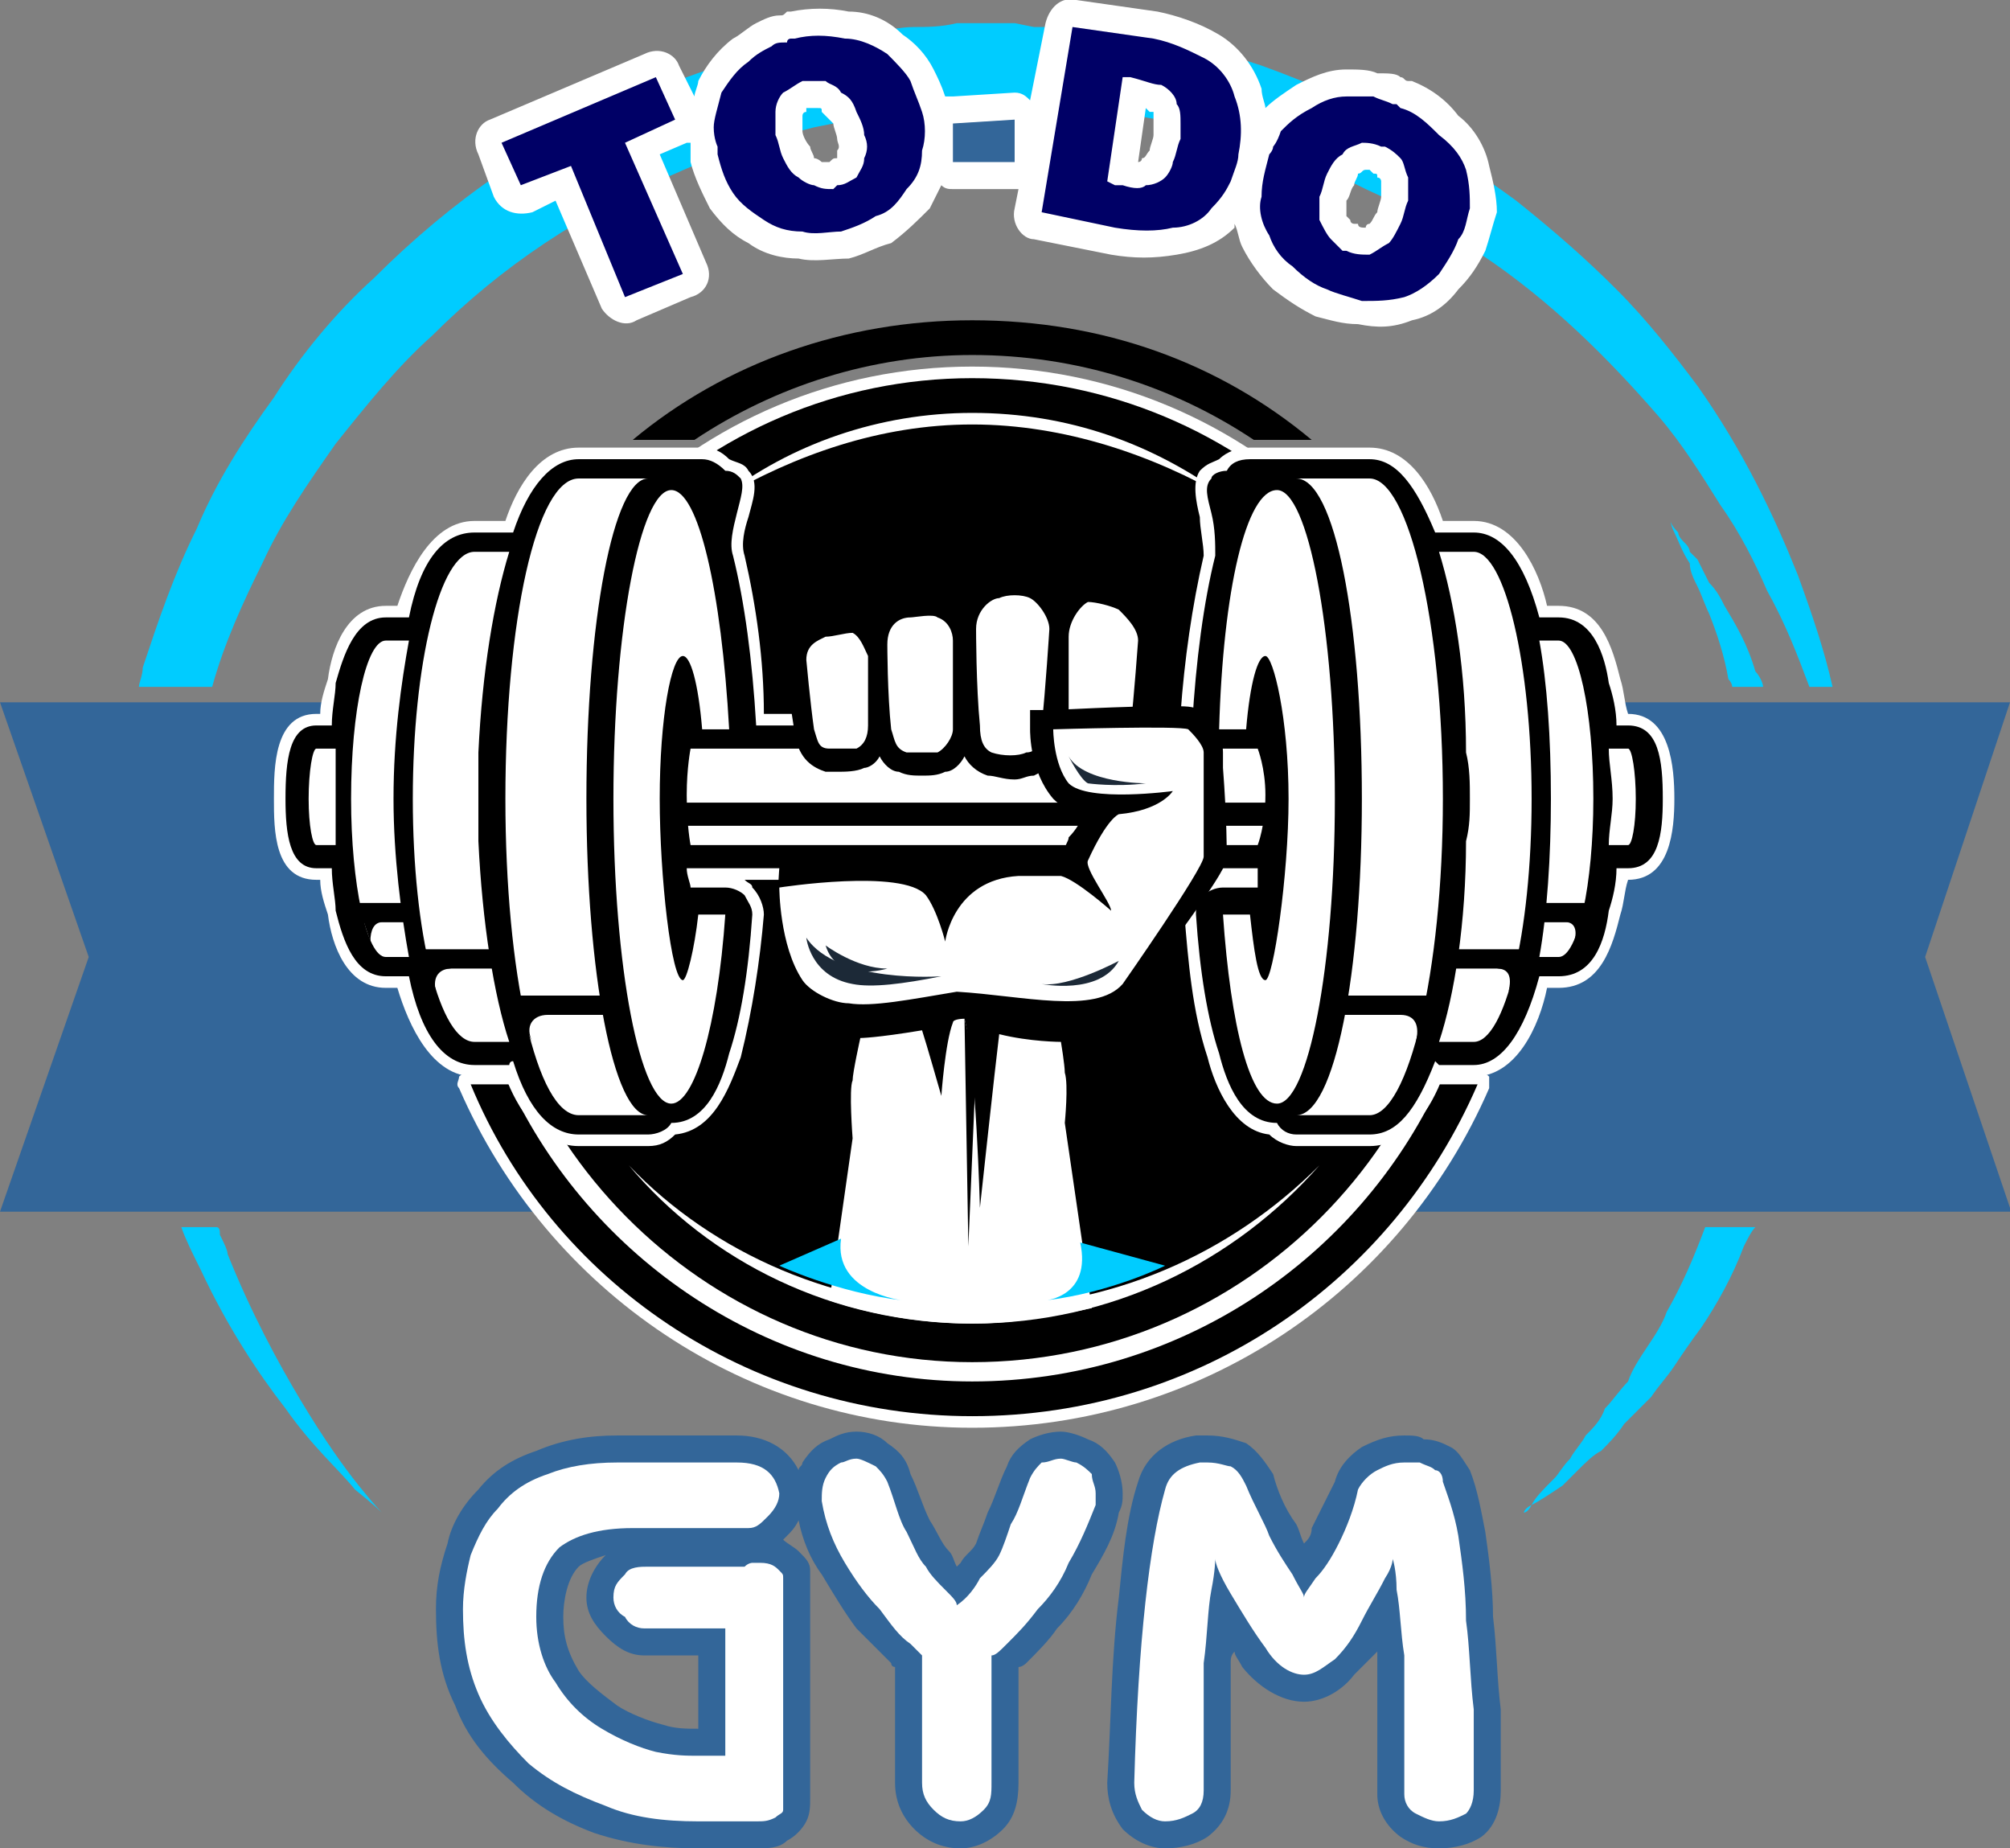 <?xml version="1.0" encoding="UTF-8"?>
<!DOCTYPE svg PUBLIC "-//W3C//DTD SVG 1.1//EN" "http://www.w3.org/Graphics/SVG/1.1/DTD/svg11.dtd">
<!-- Creator: CorelDRAW X8 -->
<svg xmlns="http://www.w3.org/2000/svg" xml:space="preserve" width="521px" height="479px" version="1.1" style="shape-rendering:geometricPrecision; text-rendering:geometricPrecision; image-rendering:optimizeQuality; fill-rule:evenodd; clip-rule:evenodd"
viewBox="0 0 521 479"
 xmlns:xlink="http://www.w3.org/1999/xlink">
 <rect x="0" y="0" width="521" height="479" fill="#808080" stroke="none"/>
 <defs>
  <style type="text/css">
   <![CDATA[
    .fil8 {fill:#336699}
    .fil2 {fill:white}
    .fil4 {fill:black;fill-rule:nonzero}
    .fil3 {fill:black;fill-rule:nonzero}
    .fil10 {fill:#000066;fill-rule:nonzero}
    .fil0 {fill:#00CCFF;fill-rule:nonzero}
    .fil7 {fill:#00CCFF;fill-rule:nonzero}
    .fil6 {fill:#1C2937;fill-rule:nonzero}
    .fil1 {fill:#336699;fill-rule:nonzero}
    .fil5 {fill:white;fill-rule:nonzero}
    .fil9 {fill:white;fill-rule:nonzero}
   ]]>
  </style>
 </defs>
 <g id="Camada_x0020_1">
  <g id="_2272559702176">
   <path class="fil0" d="M78 363c-6,-10 -13,-23 -19,-38 0,-1 -1,-3 -2,-5 0,-1 0,-2 -1,-2l-9 0c1,3 3,7 5,11 7,15 15,27 22,36 7,10 14,16 18,21 5,4 7,6 7,6 0,0 -2,-2 -6,-7 -4,-5 -9,-12 -15,-22z"/>
   <path class="fil0" d="M55 178c3,-11 8,-22 13,-32 5,-11 12,-21 19,-31 8,-10 16,-20 25,-28 18,-18 39,-32 63,-42 11,-5 24,-9 36,-12l5 -1c1,0 3,-1 4,-1 3,0 6,-1 10,-1 3,-1 6,-1 9,-2 3,0 6,0 9,0 3,0 7,-1 10,-1 2,0 3,0 5,0l4 0c3,0 6,1 9,1 2,0 3,0 5,0l5 1c12,1 24,4 35,7 12,3 23,8 33,13 11,5 20,10 30,17 18,12 33,27 46,42 6,7 11,15 16,23 5,7 9,15 12,22 5,9 8,17 11,25l6 0c-2,-9 -5,-18 -9,-29 -6,-15 -14,-32 -26,-49 -6,-8 -13,-17 -21,-25 -8,-8 -16,-15 -26,-23 -19,-14 -41,-26 -66,-35 -12,-4 -26,-7 -39,-8l-5 -1c-2,0 -3,0 -5,-1 -3,0 -7,0 -10,0l-5 -1c-2,0 -4,0 -6,0 -3,0 -6,0 -9,0 -4,1 -8,1 -11,1 -4,0 -7,1 -10,1 -4,1 -7,1 -11,2 -1,0 -3,0 -5,1l-5 1c-14,3 -27,7 -40,13 -26,11 -49,27 -69,47 -10,9 -19,20 -26,31 -8,11 -15,22 -20,34 -6,12 -10,24 -14,36 0,2 -1,4 -1,5l19 0z"/>
   <path class="fil0" d="M442 318c0,0 0,0 0,0 -3,8 -6,15 -10,22 -1,3 -3,6 -5,9 -2,3 -4,6 -5,9 -2,2 -4,5 -6,7 -1,3 -3,5 -5,7 -1,2 -3,4 -4,6 -2,2 -3,4 -4,5 -3,3 -5,5 -6,7 -2,1 -2,2 -2,2 0,0 1,0 2,-2 2,-1 5,-3 8,-5 1,-1 3,-3 4,-4 2,-2 4,-4 6,-5 2,-2 4,-4 6,-7 2,-2 4,-4 7,-7 2,-3 4,-5 6,-8 2,-3 4,-6 7,-10 4,-6 8,-13 11,-21 1,-2 2,-4 3,-5l-13 0z"/>
   <path class="fil0" d="M455 174c-2,-7 -5,-12 -8,-17 -1,-2 -2,-4 -4,-6 -1,-2 -2,-4 -3,-6 -1,-1 -1,-1 -2,-2 0,-1 -1,-2 -1,-2 -1,-1 -2,-2 -2,-3 -2,-2 -2,-3 -2,-3 0,0 0,1 1,3 1,2 2,5 4,8 0,2 1,4 2,6 1,2 2,5 3,7 2,5 4,11 5,17 1,1 1,2 1,2l8 0c0,-1 -1,-3 -2,-4z"/>
   <polygon class="fil1" points="80,182 69,182 0,182 23,248 0,314 69,314 213,314 333,314 433,314 521,314 521,313 499,248 521,182 521,182 433,182 388,182 "/>
   <g>
    <path class="fil2" d="M373 278l10 0c1,0 2,0 3,1 0,1 0,2 0,3 -23,53 -75,88 -134,88 -58,0 -110,-35 -133,-88 -1,-1 0,-2 0,-3 1,-1 2,-1 3,-1l10 0c1,0 2,1 2,2 22,45 68,75 118,75 51,0 97,-30 118,-75 1,-1 2,-2 3,-2z"/>
   </g>
   <path class="fil3" d="M373 281c-21,45 -67,77 -121,77 -53,0 -99,-32 -120,-77l-10 0c21,51 72,86 130,86 59,0 109,-35 131,-86l-10 0z"/>
   <path class="fil3" d="M252 92c27,0 52,8 73,22l15 0c-24,-20 -54,-31 -88,-31 -33,0 -64,11 -88,31l16 0c21,-14 46,-22 72,-22z"/>
   <g>
    <path class="fil2" d="M252 95c72,0 131,58 131,130 0,72 -59,131 -131,131 -72,0 -130,-59 -130,-131 0,-72 58,-130 130,-130z"/>
   </g>
   <path class="fil4" d="M252 98c-70,0 -127,57 -127,127 0,70 57,128 127,128 71,0 128,-58 128,-128 0,-70 -57,-127 -128,-127z"/>
   <path class="fil5" d="M252 110c24,0 47,8 66,19 -19,-14 -41,-22 -66,-22 -24,0 -47,8 -65,22 19,-11 41,-19 65,-19z"/>
   <g>
    <path class="fil2" d="M329 294c-9,-1 -14,-12 -16,-20 -4,-12 -5,-25 -6,-37 0,-2 1,-5 2,-7 1,0 2,-1 3,-1 -3,-1 -6,-1 -9,-1 -16,0 -33,0 -50,0 -20,0 -40,0 -60,0 1,1 2,1 2,2 2,2 3,5 3,7 -1,12 -3,25 -6,37 -3,8 -7,19 -17,20 -2,2 -4,3 -7,3l-18 0c-10,0 -16,-10 -19,-18l-8 0c-11,0 -17,-13 -20,-23l-3 0c-10,0 -14,-11 -15,-19 -1,-3 -2,-6 -2,-9l-1 0c-11,0 -11,-13 -11,-21 0,-8 0,-22 11,-22l1 0c0,-3 1,-6 2,-9 1,-8 5,-19 15,-19l3 0c3,-9 9,-22 20,-22l8 0c3,-9 9,-19 19,-19l32 0c3,0 5,1 7,3 2,1 4,1 5,3 3,3 1,8 0,12 -1,3 -2,7 -1,10 3,13 5,27 5,41l108 0c1,-14 3,-28 6,-41 0,-3 -1,-7 -1,-10 -1,-4 -2,-9 0,-12 2,-2 3,-2 5,-3 2,-2 5,-3 8,-3l31 0c10,0 16,10 19,19l8 0c11,0 17,13 19,22l3 0c11,0 14,11 16,19 1,3 1,6 2,9l0 0c11,0 12,14 12,22 0,8 -1,21 -12,21l0 0c-1,3 -1,6 -2,9 -2,8 -5,19 -16,19l-3 0c-2,10 -8,23 -19,23l-8 0c-3,8 -9,18 -19,18l-19 0c-2,0 -5,-1 -7,-3z"/>
   </g>
   <path class="fil4" d="M336 294c-2,0 -4,-1 -5,-3 0,0 0,0 0,0 -9,0 -13,-10 -15,-18 -3,-9 -5,-21 -6,-36 0,-2 0,-3 2,-5 1,-1 3,-2 5,-2l7 0c1,0 1,0 2,0 0,-1 0,-3 0,-5 0,0 -147,0 -147,0 0,0 0,0 -1,0 0,2 1,4 1,5 0,0 1,0 2,0l7 0c2,0 4,1 5,2 1,2 2,3 2,5 -1,15 -3,27 -6,36 -2,8 -6,18 -15,18 0,0 0,0 0,0 -1,2 -4,3 -6,3l-18 0c-7,0 -13,-6 -17,-19 -1,0 -1,1 -1,1l-9 0c-8,0 -14,-8 -17,-23l-6 0c-8,0 -11,-9 -13,-17 0,-3 -1,-7 -1,-11l-4 0c-7,0 -8,-9 -8,-18 0,-10 1,-19 8,-19l4 0c0,-4 1,-8 1,-11 2,-7 5,-17 13,-17l6 0c3,-15 9,-22 17,-22l9 0c0,0 0,0 1,0 4,-12 10,-19 17,-19l32 0c2,0 4,1 6,3 0,0 0,0 0,0 2,0 3,1 4,2 1,2 0,5 -1,9 -1,4 -2,8 -1,11 3,12 5,27 6,44l113 0c1,-17 3,-32 6,-44 0,-3 0,-7 -1,-11 -1,-4 -2,-7 0,-9 0,-1 2,-2 4,-2 0,0 0,0 0,0 1,-2 3,-3 6,-3l31 0c7,0 12,7 17,19 0,0 1,0 1,0l9 0c7,0 13,7 17,22l5 0c9,0 12,10 13,17 1,3 2,7 2,11l3 0c8,0 9,9 9,19 0,9 -1,18 -9,18l-3 0c0,4 -1,8 -2,11 -1,8 -4,17 -13,17l-5 0c-4,15 -10,23 -17,23l-9 0c0,0 -1,-1 -1,-1 -5,13 -10,19 -17,19l-19 0z"/>
   <path class="fil5" d="M252 339c-35,0 -67,-14 -89,-37 21,25 53,41 89,41 36,0 68,-16 90,-41 -23,23 -54,37 -90,37z"/>
   <path class="fil5" d="M152 207c0,-46 7,-83 16,-83l-18 0c-11,0 -19,37 -19,83 0,45 8,82 19,82l18 0c-9,0 -16,-37 -16,-82zm26 -1c0,8 1,13 1,13l147 0c0,0 2,-5 2,-13 0,-7 -2,-12 -2,-12l-147 0c0,0 -1,5 -1,12zm-1 48c-3,0 -6,-27 -6,-47 0,-21 3,-37 6,-37 2,0 4,7 5,19l7 0c-2,-36 -8,-62 -15,-62 -8,0 -15,36 -15,80 0,44 7,79 15,79 6,0 12,-20 14,-49l-7 0c-1,9 -3,17 -4,17zm-77 -88c-5,0 -9,18 -9,41 0,22 4,41 9,41l6 0c-2,-11 -4,-26 -4,-41 0,-16 2,-30 4,-41l-6 0zm24 41c0,-4 0,-8 0,-12 1,-21 4,-39 8,-52l-9 0c-9,0 -16,29 -16,64 0,35 7,63 16,63l9 0c-4,-12 -7,-31 -8,-52 0,-4 0,-7 0,-11zm-42 -13c-1,0 -2,6 -2,13 0,7 1,12 2,12l5 0c0,-4 0,-8 0,-12 0,-5 0,-9 0,-13l-5 0zm322 -28l-5 0c2,11 3,25 3,41 0,15 -1,30 -3,41l5 0c5,0 9,-19 9,-41 0,-23 -4,-41 -9,-41zm18 28l-5 0c0,4 1,8 1,13 0,4 -1,8 -1,12l5 0c1,0 2,-5 2,-12 0,-7 -1,-13 -2,-13zm-67 -70l-19 0c10,0 17,37 17,83 0,45 -7,82 -17,82l19 0c10,0 19,-37 19,-82 0,-46 -9,-83 -19,-83zm27 19l-9 0c4,13 7,31 7,52 1,4 1,8 1,12 0,4 0,7 -1,11 0,21 -3,40 -7,52l9 0c8,0 15,-28 15,-63 0,-35 -7,-64 -15,-64zm-51 -16c-8,0 -14,26 -15,62l7 0c1,-12 3,-19 5,-19 2,0 6,16 6,37 0,20 -4,47 -6,47 -2,0 -3,-8 -4,-17l-7 0c2,29 7,49 14,49 8,0 15,-35 15,-79 0,-44 -7,-80 -15,-80z"/>
   <polygon class="fil4" points="176,214 330,214 330,208 176,208 "/>
   <polygon class="fil4" points="348,263 371,263 371,258 348,258 "/>
   <polygon class="fil4" points="374,251 395,251 395,246 374,246 "/>
   <polygon class="fil4" points="397,239 413,239 413,234 397,234 "/>
   <path class="fil4" d="M363 263c4,0 5,3 4,7l3 -8 -7 1z"/>
   <path class="fil4" d="M388 251c3,0 4,2 3,6l3 -7 -6 1z"/>
   <path class="fil4" d="M406 239c2,0 3,2 2,5l3 -6 -5 1z"/>
   <polygon class="fil4" points="134,263 157,263 157,258 134,258 "/>
   <polygon class="fil4" points="110,251 131,251 131,246 110,246 "/>
   <polygon class="fil4" points="91,239 107,239 107,234 91,234 "/>
   <path class="fil4" d="M142 263c-4,0 -6,3 -4,7l-4 -8 8 1z"/>
   <path class="fil4" d="M117 251c-3,0 -5,2 -4,6l-3 -7 7 1z"/>
   <path class="fil4" d="M99 239c-2,0 -3,2 -3,5l-2 -6 5 1z"/>
   <path class="fil4" d="M263 202c-3,0 -5,-1 -7,-1 -3,-1 -5,-3 -6,-5 -1,2 -3,4 -5,4 -2,1 -4,1 -6,1l0 0c-2,0 -4,0 -6,-1 -2,0 -4,-2 -5,-4 -1,2 -3,3 -4,3 -2,1 -5,1 -7,1 -1,0 -2,0 -3,0 -3,-1 -7,-3 -8,-10 -1,-7 -3,-18 -3,-18l0 0c0,-6 4,-11 10,-13 1,0 3,0 5,0 2,0 3,0 5,1 1,0 2,1 2,1 2,-3 5,-6 10,-7 1,0 2,0 4,0 3,0 5,0 7,1 1,1 2,1 2,2 2,-4 7,-7 10,-8 2,0 3,0 4,0 4,0 6,1 8,2 2,1 4,3 5,5 2,-1 5,-3 8,-3 1,0 2,0 3,0 2,0 5,0 8,2 4,2 6,7 6,11 0,1 0,15 -2,24 0,5 -4,10 -8,11 -1,0 -2,0 -4,0 -2,0 -5,0 -7,-1 -3,-1 -4,-2 -5,-4 -2,3 -4,4 -6,5 -2,0 -3,1 -5,1l0 0z"/>
   <path class="fil5" d="M267 155c-2,-1 -6,-1 -8,0 -2,0 -6,3 -6,8 0,0 0,15 1,25 0,4 1,6 3,7 3,1 7,1 9,0 3,0 4,-3 4,-7 1,-9 2,-25 2,-25 0,-3 -3,-7 -5,-8zm-24 5c-1,-1 -6,0 -7,0 -3,0 -6,2 -6,7 0,0 0,13 1,22 1,3 1,5 4,6 2,0 6,0 8,0 2,-1 4,-4 4,-6 0,-9 0,-23 0,-23 0,-2 -1,-5 -4,-6zm47 -2c-2,-1 -6,-2 -8,-2 -2,1 -5,5 -5,9 0,0 0,14 0,23 0,3 1,6 3,6 2,1 6,2 8,1 3,-1 4,-3 5,-6 1,-9 2,-23 2,-23 0,-3 -3,-6 -5,-8zm-69 6c-2,0 -5,1 -7,1 -2,1 -5,2 -5,6 0,0 1,11 2,18 1,3 1,5 4,5 1,0 5,0 7,0 2,-1 3,-3 3,-6 0,-7 0,-18 0,-18 -1,-2 -2,-5 -4,-6z"/>
   <path class="fil4" d="M270 263c-6,0 -12,-1 -18,-1 -2,0 -3,0 -5,-1 -2,0 -4,1 -6,1 -4,0 -7,0 -9,0 -9,0 -18,-1 -24,-8l0 0 0 -1c-8,-14 -6,-27 -6,-28l0 -5 49 0 0 3c3,-2 7,-3 12,-3l13 0c0,-1 1,-2 1,-3 2,-2 3,-4 4,-6 -4,-1 -6,-2 -8,-4 -6,-7 -6,-17 -6,-18l0 -5 6 0c0,0 19,-1 29,-1 6,0 7,0 9,1 0,0 6,5 6,11 0,0 0,2 0,4 1,13 1,22 1,24 -1,2 -1,4 -22,32 -6,7 -17,8 -26,8 0,0 0,0 0,0z"/>
   <path class="fil5" d="M312 195c0,-2 -3,-5 -4,-6 -2,-1 -35,0 -35,0 0,0 0,9 4,14 5,5 27,2 27,2 0,0 -3,5 -14,6 0,0 -3,1 -8,12 -1,2 6,11 6,13 0,0 -9,-8 -13,-9 -3,0 -11,0 -11,0 -17,1 -19,17 -19,17 0,0 -2,-8 -5,-12 -6,-7 -38,-2 -38,-2 0,0 0,15 6,24 2,3 8,6 12,6 6,1 16,-1 28,-3 17,1 36,6 43,-2 0,0 21,-30 21,-33 0,-2 0,-26 0,-27z"/>
   <path class="fil5" d="M276 278c0,-2 -1,-8 -1,-8 0,0 -8,0 -16,-2 -1,8 -5,45 -5,45 0,0 -1,-38 -4,-49 0,0 -3,0 -3,1 -2,5 -3,19 -3,19 0,0 -4,-14 -5,-17 -12,2 -16,2 -16,2 0,0 -2,9 -2,11 -1,2 0,15 0,15l-6 42c12,4 25,6 37,6 11,0 21,-2 31,-4l-7 -48c0,0 1,-10 0,-13z"/>
   <path class="fil6" d="M209 243c0,0 1,10 12,12 5,1 13,0 23,-2 0,0 -27,2 -35,-10z"/>
   <path class="fil7" d="M202 328c0,0 15,7 32,9 0,0 -18,-2 -16,-16l-16 7z"/>
   <path class="fil7" d="M302 328c0,0 -14,7 -31,9 0,0 12,-1 9,-15l22 6z"/>
   <path class="fil6" d="M270 255c0,0 15,3 20,-6 0,0 -13,7 -20,6z"/>
   <polygon class="fil4" points="250,264 251,323 253,276 "/>
   <path class="fil6" d="M214 245c0,0 8,6 16,6 0,0 -13,4 -16,-6z"/>
   <path class="fil6" d="M277 196c0,0 3,6 5,7 0,0 7,1 15,0 0,0 -16,0 -20,-7z"/>
   <g>
    <path class="fil8" d="M207 381c0,-1 1,-1 1,-2 2,-3 4,-5 7,-6 2,-1 4,-2 7,-2 3,0 6,1 8,3 3,2 5,4 6,8 0,0 0,0 0,0 2,4 3,8 5,12 2,3 3,6 5,8 1,1 1,2 2,4 1,-1 1,-1 1,-1 1,-2 3,-3 4,-5 1,-3 2,-5 3,-8 2,-4 3,-8 5,-12 0,0 0,0 0,0 1,-3 3,-5 6,-7 2,-1 5,-2 8,-2 2,0 5,1 7,2 0,0 0,0 0,0 3,1 5,3 7,6 1,2 2,5 2,8 0,2 0,3 -1,5 -1,6 -4,11 -7,16 -2,5 -5,10 -9,14 -2,3 -5,6 -8,9 0,0 -1,1 -2,1l0 30c0,5 -1,9 -4,12 -3,3 -7,5 -11,5 0,0 0,0 0,0 -5,0 -9,-2 -12,-5 -3,-3 -5,-7 -5,-12l0 -30c0,0 -1,0 -1,-1 -3,-3 -6,-6 -9,-9 -3,-4 -6,-9 -9,-14 -3,-4 -5,-9 -6,-14 -1,2 -2,3 -3,4 0,0 -1,1 -1,1 1,1 3,2 4,3 2,2 3,3 3,5 0,2 0,3 0,5l0 54c0,2 0,4 -1,6 -1,2 -3,4 -5,5 -2,2 -5,2 -8,2 -1,0 -1,0 -1,0 0,0 -1,0 -2,0 0,0 -1,0 -2,0l-10 0c-9,0 -18,-1 -27,-4 -8,-3 -15,-7 -21,-13 -7,-6 -12,-12 -15,-20 -4,-8 -5,-16 -5,-25 0,0 0,0 0,0 0,-6 1,-11 3,-17 1,-5 4,-10 8,-14 4,-5 9,-8 15,-10 7,-3 14,-4 21,-4l31 0c7,0 13,3 16,9zm-26 67l0 -19 -14 0c-4,0 -7,-2 -10,-5 -3,-3 -5,-6 -5,-10 0,-4 2,-8 5,-11 -3,1 -6,2 -7,3 -3,3 -4,9 -4,13 0,5 1,9 4,14 2,3 6,6 10,9 3,2 8,4 12,5 3,1 6,1 9,1zm176 -20c-2,2 -4,4 -6,6 -3,4 -8,7 -13,7 -6,0 -12,-4 -16,-9 -1,-2 -2,-3 -2,-4 -1,1 -1,2 -1,3 0,8 0,16 0,24 0,3 0,6 0,9 0,0 0,0 0,0 0,5 -2,9 -6,12 -3,2 -7,3 -11,3 -4,0 -8,-2 -11,-5 -3,-4 -4,-8 -4,-12 0,0 0,0 0,0 1,-16 1,-32 3,-48 1,-10 2,-21 5,-30 2,-7 8,-11 15,-12 1,0 2,0 3,0 4,0 7,1 10,2 3,2 5,5 7,8 1,4 3,9 6,13 1,2 1,3 2,5 1,-1 2,-2 2,-4 2,-4 4,-8 6,-12 0,0 0,0 0,0 1,-4 4,-7 7,-9 4,-2 7,-3 11,-3 2,0 4,0 5,1 3,0 5,1 7,2 2,1 3,3 5,6 2,5 3,11 4,16 1,7 2,15 2,22 1,8 1,16 2,24 0,7 0,14 0,21 0,4 -1,9 -5,12 -3,2 -7,3 -11,3 0,0 0,0 0,0 -4,0 -7,-1 -10,-3 -4,-3 -6,-7 -6,-11 0,0 0,0 0,0 0,-5 0,-9 0,-14 0,-7 0,-14 0,-21 0,-1 0,-2 0,-2z"/>
   </g>
   <path class="fil9" d="M181 472c-9,0 -17,-1 -24,-4 -8,-3 -14,-6 -20,-11 -5,-5 -10,-11 -13,-18 -3,-7 -4,-14 -4,-22 0,-5 1,-10 2,-14 2,-5 4,-9 7,-12 3,-4 7,-7 13,-9 5,-2 11,-3 18,-3l31 0c7,0 10,3 11,8 0,2 -1,4 -3,6 -2,2 -3,3 -5,3l-30 0c-9,0 -15,2 -19,5 -4,4 -6,10 -6,18 0,7 2,13 5,17 3,5 7,9 12,12 5,3 10,5 14,6 5,1 8,1 11,1l7 0 0 -33 -21 0c-2,0 -4,-1 -5,-3 -2,-1 -3,-3 -3,-5 0,-3 1,-4 3,-6 1,-2 4,-2 6,-2l25 0c1,-1 2,-1 2,-1 1,0 1,0 2,0 3,0 4,1 5,2 1,1 1,1 1,2 0,1 0,1 0,3l0 54c0,1 0,2 0,3 0,1 -1,1 -2,2 -2,1 -3,1 -5,1 -1,0 -2,0 -2,0 -1,0 -2,0 -3,0l-10 0z"/>
   <path id="1" class="fil9" d="M257 429l0 33c0,3 0,5 -2,7 -2,2 -4,3 -6,3 -3,0 -5,-1 -7,-3 -2,-2 -3,-4 -3,-7l0 -33c0,0 -1,-1 -3,-3 -3,-2 -5,-5 -8,-9 -3,-3 -6,-7 -9,-12 -3,-5 -5,-10 -6,-16 0,-2 0,-4 1,-6 1,-2 2,-3 4,-4 1,0 2,-1 4,-1 1,0 3,1 5,2 1,1 2,2 3,4 2,5 3,10 5,13 2,4 3,7 5,9 1,2 3,4 5,6 2,2 3,3 3,4 3,-2 5,-5 6,-7 2,-2 4,-4 5,-6 1,-2 2,-5 3,-8 2,-3 3,-7 5,-12 1,-2 2,-3 3,-4 2,0 3,-1 5,-1 1,0 3,1 4,1 2,1 3,2 4,3 0,2 1,3 1,5 0,1 0,2 0,3 -2,5 -4,10 -7,15 -2,5 -5,9 -8,12 -3,4 -5,6 -8,9 -2,2 -3,3 -4,3z"/>
   <path id="2" class="fil9" d="M302 472c-2,0 -4,-1 -6,-3 -1,-2 -2,-4 -2,-7 1,-37 4,-62 8,-76 1,-4 4,-6 9,-7 1,0 1,0 2,0 3,0 5,1 6,1 2,1 3,3 4,5 2,5 5,10 6,13 2,4 4,7 6,10 2,4 3,5 3,6 0,-1 1,-2 3,-5 2,-2 4,-5 6,-9 2,-4 4,-9 5,-14 1,-2 3,-4 5,-5 2,-1 4,-2 7,-2 2,0 3,0 4,0 2,1 3,1 4,2 1,0 2,1 2,3 1,3 3,8 4,14 1,7 2,14 2,22 1,7 1,15 2,23 0,8 0,15 0,21 0,3 -1,5 -2,6 -2,1 -4,2 -7,2 -2,0 -4,-1 -6,-2 -2,-1 -3,-3 -3,-5 0,-6 0,-11 0,-14 0,-8 0,-15 0,-22 -1,-6 -1,-12 -2,-17 0,-5 -1,-8 -1,-8 0,0 0,2 -2,5 -2,4 -4,7 -6,11 -2,4 -4,7 -7,10 -3,2 -5,4 -8,4 -3,0 -7,-2 -10,-7 -3,-4 -6,-9 -9,-14 -3,-5 -4,-8 -4,-9 0,0 0,3 -1,8 -1,5 -1,12 -2,19 0,7 0,15 0,24 0,4 0,7 0,9 0,3 -1,5 -3,6 -2,1 -4,2 -7,2z"/>
   <g>
    <path class="fil2" d="M264 49c0,0 0,0 0,0l-17 0c-1,0 -2,0 -3,-1 -1,2 -2,4 -3,6 -3,3 -6,6 -10,9 -4,1 -7,3 -11,4 -4,0 -9,1 -13,0 -4,0 -9,-1 -13,-4 -4,-2 -7,-5 -10,-9 -2,-4 -4,-8 -5,-12 0,-1 0,-2 0,-3 0,-1 0,-1 0,-2 -1,0 -1,0 -1,0l-7 3 12 28c2,4 0,8 -4,9l-14 6c-3,2 -7,0 -9,-3l-12 -28 -6 3c-4,1 -8,0 -10,-4l-4 -11c-2,-4 0,-8 3,-9l40 -17c4,-2 8,0 9,3l4 8c0,-1 1,-3 1,-4 2,-4 5,-8 9,-11 2,-1 4,-3 6,-4 2,-1 4,-2 6,-2 1,0 1,0 2,-1 0,0 1,0 1,0 5,-1 10,-1 15,0 5,0 10,2 14,6 3,2 6,5 8,9 1,2 2,4 3,7 1,0 1,0 2,0l16 -1c2,0 3,1 4,2l4 -20c1,-4 4,-7 8,-6l21 3c5,1 11,3 16,6 5,3 9,8 11,14 0,2 1,4 1,5 2,-2 5,-4 8,-6 4,-2 8,-4 13,-4 3,0 6,0 8,1 3,0 5,0 6,1 1,0 1,1 2,1 0,0 1,0 1,0 5,2 9,5 12,9 4,3 7,8 8,13 1,4 2,8 2,12 -1,3 -2,7 -3,10 -2,4 -4,7 -7,10 -3,4 -7,7 -12,8 -5,2 -9,2 -14,1 -4,0 -7,-1 -11,-2 -4,-2 -7,-4 -11,-7 -3,-3 -6,-7 -8,-11 -1,-2 -1,-4 -2,-6 0,0 0,0 0,1 -4,4 -9,6 -15,7 -6,1 -11,1 -17,0l-20 -4c-3,0 -6,-4 -5,-8l1 -5zm-53 -8c1,0 2,1 2,1 1,0 1,0 1,0l1 0c1,-1 1,-1 2,-1 0,-1 0,-1 0,-2 1,-1 0,-2 0,-3 0,-1 -1,-3 -1,-4 -1,-1 -2,-2 -3,-3 0,-1 0,-1 -1,-1 0,0 -1,0 -1,0 -1,0 -1,0 -2,0 0,0 0,0 0,1 -1,0 -1,1 -1,1 0,0 0,0 0,0 0,1 0,3 0,4 0,1 1,3 2,4 0,1 1,2 1,3zm84 1c0,0 1,0 1,-1 0,0 0,0 0,0 1,0 1,-1 2,-2 0,-1 1,-3 1,-4 0,-1 0,-2 0,-3 0,-1 0,-2 0,-3 0,0 -1,0 -1,0 0,0 -1,-1 -1,-1l-2 14zm54 14c0,0 1,1 1,1 0,1 1,1 1,1l1 0c0,1 1,1 2,1 0,0 0,-1 1,-1 1,-1 1,-2 2,-3 0,-1 1,-3 1,-4 0,-1 0,-3 0,-4 0,0 0,-1 -1,-1 0,-1 0,-1 -1,-1 0,0 -1,-1 -1,-1 0,0 -1,0 -1,0 -1,0 -1,1 -2,1 0,0 0,0 0,0 0,1 -1,2 -1,3 -1,1 -1,3 -2,4 0,1 0,3 0,4z"/>
   </g>
   <path class="fil10" d="M130 37l40 -17 5 11 -13 6 15 34 -15 6 -14 -34 -13 5 -5 -11zm74 -26c0,-1 1,-1 1,-1 1,0 1,0 1,0 4,-1 8,-1 13,0 4,0 8,2 11,4 2,2 5,5 6,7 1,3 2,5 3,8 1,3 1,7 0,10 0,4 -1,7 -4,10 -2,3 -4,6 -8,7 -3,2 -6,3 -9,4 -3,0 -7,1 -10,0 -4,0 -7,-1 -10,-3 -3,-2 -6,-4 -8,-7 -2,-3 -3,-6 -4,-10 0,-1 0,-1 0,-2 0,0 -1,-2 -1,-5 0,-2 1,-5 2,-9 2,-3 4,-6 7,-8 2,-2 4,-3 6,-4 1,-1 2,-1 4,-1zm-3 18c0,1 0,4 0,6 1,2 1,4 2,6 1,2 2,4 4,5 1,1 3,2 4,2 2,1 3,1 5,1l1 -1c2,0 3,-1 5,-2 1,-2 2,-3 2,-5 1,-2 1,-4 0,-6 0,-2 -1,-4 -2,-6 -1,-3 -2,-4 -4,-5 -1,-2 -3,-2 -4,-3 -2,0 -3,0 -5,0 0,0 -1,0 -1,0 -2,1 -3,2 -5,3 -1,1 -2,3 -2,5zm77 -22l21 3c5,1 9,3 13,5 4,2 7,6 8,10 2,5 2,10 1,15 0,2 -1,4 -2,7 -1,2 -2,4 -5,7 -2,3 -6,5 -10,5 -4,1 -9,1 -15,0l-19 -4 8 -48zm9 40l2 1 2 0c3,1 5,1 6,0 2,0 4,-1 5,-2 1,-1 2,-3 2,-4 1,-2 1,-4 2,-6 0,-1 0,-3 0,-4 0,-2 0,-4 -1,-5 0,-2 -2,-4 -4,-5 -2,0 -4,-1 -8,-2l-2 0 -4 27zm74 -20c0,0 1,0 1,0 0,0 1,1 1,1 4,1 7,4 10,7 4,3 6,6 7,9 1,4 1,7 1,10 -1,3 -1,6 -3,8 -1,3 -3,6 -5,9 -3,3 -6,5 -9,6 -4,1 -7,1 -11,1 -3,-1 -7,-2 -9,-3 -3,-1 -6,-3 -9,-6 -3,-2 -5,-5 -6,-8 -2,-3 -3,-7 -2,-10 0,-4 1,-7 2,-11 0,0 1,-1 1,-2 0,0 1,-1 2,-4 2,-2 4,-4 8,-6 3,-2 6,-3 9,-3 3,0 6,0 7,0 2,1 3,1 5,2zm-13 13c-2,1 -3,3 -4,5 -1,2 -1,4 -2,6 0,2 0,4 0,6 1,2 2,4 3,5 1,1 2,2 3,3l1 0c2,1 4,1 6,1 2,-1 3,-2 5,-3 1,-1 2,-3 3,-5 1,-2 1,-4 2,-6 0,-3 0,-5 0,-6 -1,-2 -1,-4 -2,-5 -1,-1 -2,-2 -4,-3 0,0 -1,0 -1,0 -2,-1 -4,-1 -5,-1 -2,1 -4,1 -5,3z"/>
   <polygon id="1" class="fil1" points="247,32 263,31 263,42 247,42 "/>
  </g>
 </g>
</svg>
